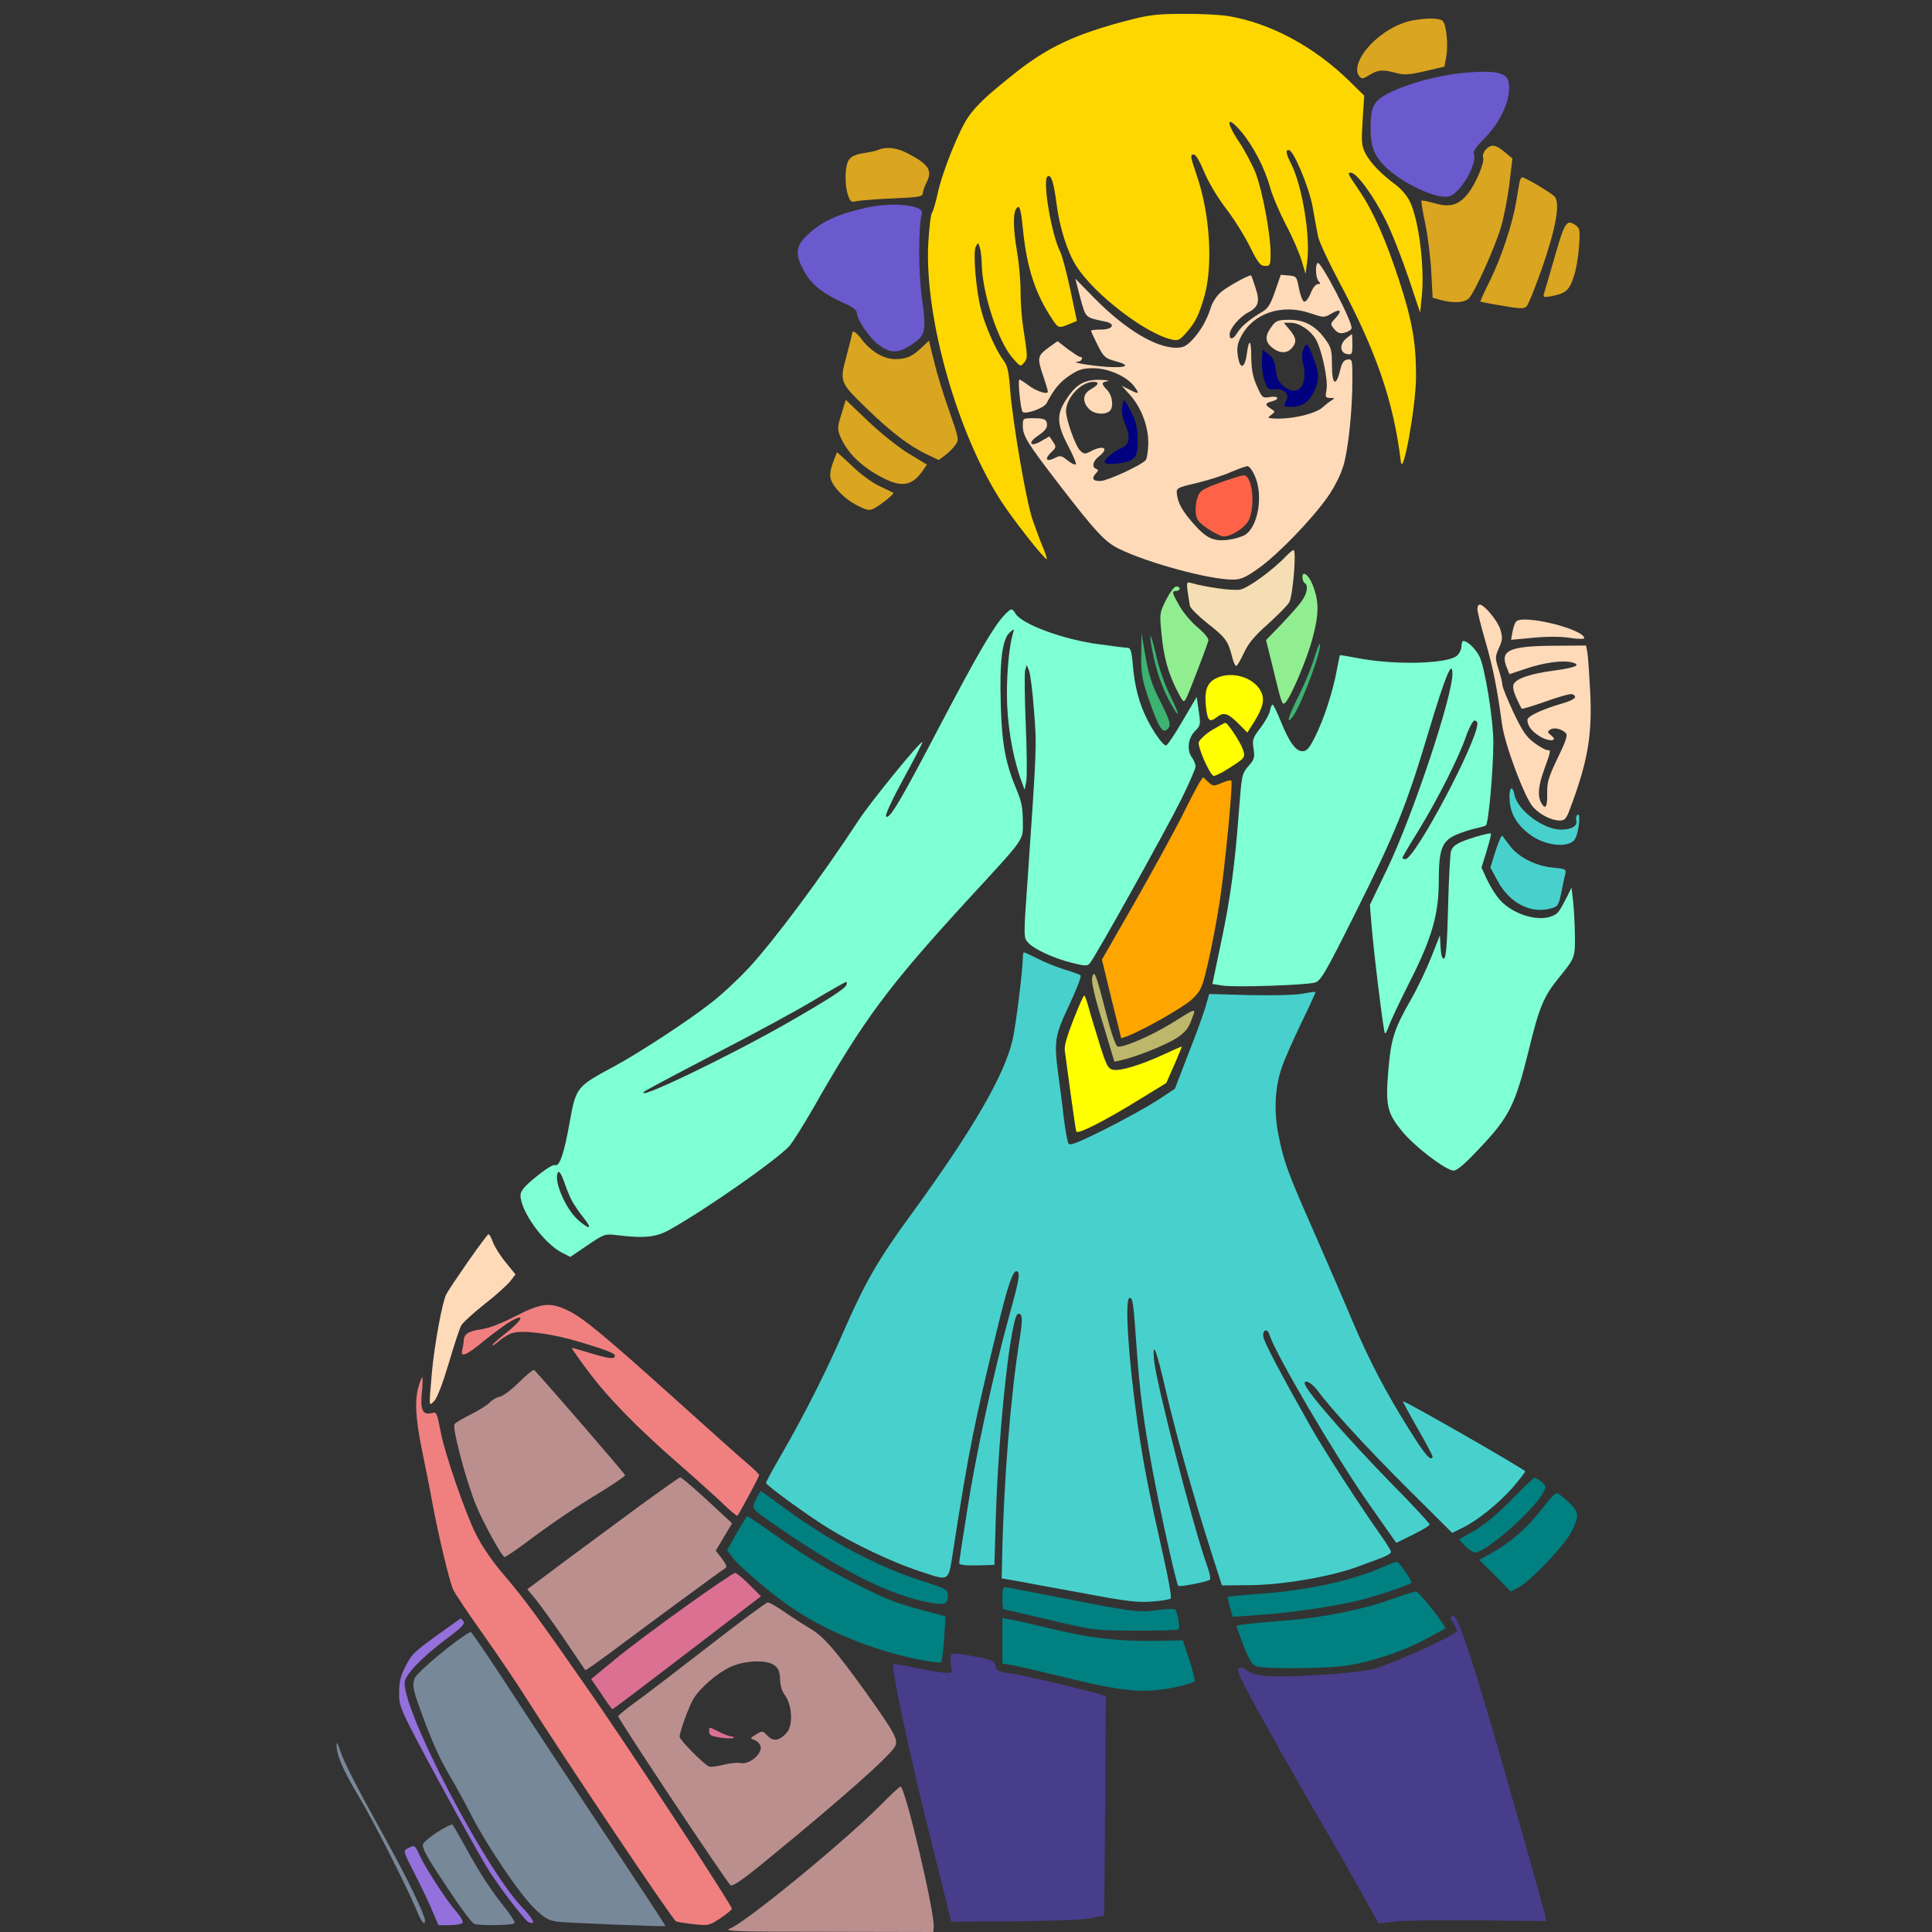 <?xml version="1.0" encoding="utf-8"?>
<!-- Generator: Adobe Illustrator 21.0.0, SVG Export Plug-In . SVG Version: 6.00 Build 0)  -->
<svg version="1.1" baseProfile="tiny"
	 id="svg134" inkscape:version="0.92.2 5c3e80d, 2017-08-06" sodipodi:docname="13.svg" xmlns:cc="http://creativecommons.org/ns#" xmlns:dc="http://purl.org/dc/elements/1.1/" xmlns:inkscape="http://www.inkscape.org/namespaces/inkscape" xmlns:rdf="http://www.w3.org/1999/02/22-rdf-syntax-ns#" xmlns:sodipodi="http://sodipodi.sourceforge.net/DTD/sodipodi-0.dtd" xmlns:svg="http://www.w3.org/2000/svg"
	 xmlns="http://www.w3.org/2000/svg" xmlns:xlink="http://www.w3.org/1999/xlink" x="0px" y="0px" viewBox="0 0 850 850"
	 xml:space="preserve">
<rect x="0" y="0" width="850" height="850" fill="#333333" stroke="none"/>
<sodipodi:namedview  bordercolor="#666666" borderopacity="1" gridtolerance="10" guidetolerance="10" id="namedview136" inkscape:current-layer="svg134" inkscape:cx="633.65551" inkscape:cy="435.68901" inkscape:pageopacity="0" inkscape:pageshadow="2" inkscape:window-height="978" inkscape:window-maximized="1" inkscape:window-width="1920" inkscape:window-x="0" inkscape:window-y="1" inkscape:zoom="0.29448918" objecttolerance="10" pagecolor="#ffffff" showgrid="false">
	</sodipodi:namedview>
<g id="g132" transform="translate(0,0) scale(1,1)">
	<path id="path4" fill="none" d="M0,0l252.3,0.1c209.7,0.1,251,0.3,245.2,1.4c-10.1,1.8-23.4,6.7-34.4,12.6
		c-11.6,6.1-17,9.9-25.2,17.6c-15.3,14.3-16.4,15.7-21.4,26l-4.9,10.2l-2.5-1.9c-1.5-1-5.6-3.2-9.2-4.9c-5.9-2.8-7.3-3.1-12.5-2.5
		c-7.1,0.7-15.3,3.1-17.6,5.1c-2.4,2.1-4.1,11.7-3.5,19l0.6,6.1l-5.6,2.7c-10,5-16.3,13.1-16.3,21.2c0,8.6,9.9,21,20.3,25.3
		c3.1,1.3,5.7,2.9,5.7,3.5s-1.1,4.9-2.5,9.6c-4.4,15.1-4.9,18.8-3.1,20.7c1.4,1.6,1.3,2.5-0.9,9.7c-1.9,6-2.3,8.7-1.6,10.7
		c0.7,2,0.4,4-1.5,8.5c-4,9.8-3.1,12.6,6.7,21.8c12.1,11.1,17.6,10.9,31-1c3.4-3,6.5-5.5,7-5.5s2-1.7,3.4-3.9c1.8-2.6,4-4.4,7-5.5
		c2.4-1,4.9-2.4,5.6-3.2c1-1.2,2,0.1,6.2,7.8c8.7,16.4,15.6,25.8,28.3,38.6c10.6,10.8,12.5,12.3,15,12c4-0.4,3.5-2.5-3.8-16.4
		c-3.3-6.2-5.7-11.4-5.4-11.4c3.6,0,14.6,3.6,16.6,5.5c4.1,3.8,11.4,8,21,12c8.7,3.6,9.1,4,8.5,6.4c-1.1,4.3-3.5,8.7-6,11.1
		l-2.3,2.2l-2.1-2.1c-2.5-2.5-7.7-2.8-10.7-0.7c-1.8,1.3-3.1,1.2-10.7-0.4c-4.8-1.1-10.7-2.8-13-3.8c-6.4-2.9-14.1-4.6-17-3.9
		c-1.4,0.4-6.1,4.2-10.6,8.6c-7.7,7.6-8.4,8.6-17.2,26.7l-9.2,18.7l-11.5,12.1c-15.2,16-20.7,23-28.8,36.1
		c-17.1,28.2-41.5,58.7-55.3,69.3c-7.8,6-27.8,19.6-49.9,33.7c-6.8,4.3-13.5,9.3-14.9,11.2c-3.1,4-6,13-6.9,21.4
		c-0.8,7.6-0.7,7.5-17.5,22c-10.6,9.1-12.8,11.5-13.6,14.7c-0.6,2.4-5.9,10.4-14.2,21.5c-16.6,22.2-17.6,24.2-17.7,37.2
		c-0.1,6-0.8,12.6-1.9,16.5c-1.3,5-1.6,8.3-1.1,14.8c0.5,5.3,0.1,15.4-1,27.4c-2,22.7-1.1,37.7,3.1,53.8c1.5,5.6,2.6,10.2,2.4,10.4
		c-0.2,0.2-5.8,4.2-12.4,9.1c-6.6,4.8-13.3,9.9-14.9,11.4c-9.3,8.5-13.9,25.2-10.2,37.3c0.7,2.5,4.8,11,9.1,18.9
		c14.3,26.3,15.5,28.6,21.5,42.5c3.3,7.6,6,13.9,6,14.1c0,0.2-40.5,0.3-90,0.3H0V425V0z"/>
	<path id="path6" fill="none" d="M690.8,0.1L850,0v425v425h-81.1c-52.1,0-80.8-0.3-80.4-1c0.3-0.5-0.1-2.2-0.8-3.7
		c-1.4-2.7-10.1-32.7-18.6-63.8c-2.2-8.3-7.9-27.1-12.6-42c-4.7-14.8-8.5-27.6-8.5-28.5c0-0.8,2.2-2.9,4.8-4.6
		c4.8-3.2,4.9-3.2,7.3-1.3c3.5,2.7,4.9,2.4,12.5-3c10.9-7.6,18.9-16.3,23.4-25.4c4.9-9.8,5.2-14.4,1.3-18.6
		c-2.5-2.6-28.6-19.7-35.3-23.1c-10.3-5.2-39.7-23.1-42.6-25.9c-7.6-7.4-13.9-19.2-27.4-51.1c-4.5-10.7-11.1-26.3-14.6-34.5
		c-7.5-17.8-8.5-21.9-8.7-34.5c-0.1-8.8,0.2-10.4,4.2-22c2.3-6.9,8.8-21.9,14.4-33.4l10.2-20.9l0.7,5.9c0.3,3.2,1.5,14.2,2.7,24.4
		c1.1,10.2,2.5,24.7,3,32.2c1.2,17.9,3.1,22.2,14,32.9c13.3,12.8,24.1,16.3,31.4,10c3.9-3.5,19-24.2,21.8-30c1-2.2,3.9-12,6.3-21.8
		c5.1-20.8,6-23.3,11.1-29.3c11.7-14,12.5-17.1,9.2-37.5l-2.4-15l2.4-10c1.4-5.5,2.6-13.8,2.8-18.5s1.3-12.8,2.5-18
		c4.3-19,4.4-42,0.2-55.8c-1.5-4.7-2.5-6.2-6-8.5c-7.5-5-14.6-7-25.2-6.9c-8,0.1-9.8-0.2-11.5-1.8c-2.4-2.3-8.7-5-11.5-5
		c-1.1,0-2.9,0.9-4.1,2.1c-1.7,1.7-2,2.8-1.4,6.8l0.6,4.8l-10.3,1.4c-5.7,0.7-14.9,1.4-20.5,1.4c-8.9,0-10.5-0.3-13.2-2.3
		c-1.8-1.3-4.5-2.2-6.6-2.2c-2.9,0-3.9-0.6-5.5-3.2c-1-1.7-2.4-5.4-3.1-8.2c-1.6-6.7-3.3-10-6.3-12c-3-1.9-4.2-5.6-2.8-8.3
		c0.6-1,4.7-6.3,9.1-11.8c8.7-10.7,13.1-18.3,13.1-22.6c0-2,1.4-3.8,5.5-7.3c5.2-4.5,5.5-4.6,6-2.4c1.1,4.2,2.2,17.2,2.1,23.1
		c0,3.1,0.3,5.7,0.7,5.7c4.4,0,9-11.2,13.3-32.1c2.3-11.6,2.7-15.6,2.6-29.4c-0.1-11.7,0.2-17.2,1.3-20.5l1.5-4.5l11.7,0.1
		c7,0.1,14.8,0.8,19.1,1.7c9.7,2.2,10.3,2.2,14.6-1.2c2.3-1.8,6-3.5,9.4-4.2c10.5-2.1,15.2-10.3,15.2-26.5c0-9.7-1.1-12.7-5.7-15.5
		c-1.8-1.2-3.3-2.9-3.3-3.9c0-4.4-2.4-6.9-10.8-11.3c-6.8-3.6-8.8-5.1-9.4-7.3c-0.4-1.5-2.6-4.6-4.8-7l-4.2-4.2l3.6-5.4
		c2.1-3,4.1-7.8,4.8-10.9c1-4.9,0.9-6-0.8-9.4c-3.2-6.6-6.1-8-17.3-8.3l-9.8-0.4l0.5-4.6c0.5-6.1-1.3-12.8-4.5-15.9
		c-2.4-2.4-2.9-2.5-11.1-2c-10,0.6-17.5,3.1-24.2,8.3c-4.3,3.3-10.5,10.3-11.2,12.6c-0.2,0.6-3.3-1-6.8-3.7
		c-12.6-9.2-25.1-14.2-44.4-17.6C531.7,0.2,534.7,0.2,690.8,0.1z"/>
	<path id="path8" fill="#FFD700" d="M520.5,6.1C527.7,6,536.4,6.5,540,7c18.6,3,38.1,13.4,53.7,28.7l6.5,6.4l-0.7,10.8
		c-0.6,9.7-0.5,11.2,1.3,14.7c2.1,4.1,7,9.1,13.5,13.9c2.1,1.6,4.7,4.6,5.8,6.8c4.1,7.9,6.8,29.5,5.4,42.4l-0.7,6.8l-5.2-15.5
		c-2.9-8.6-7.3-19.8-9.9-25c-5.1-10.4-12.8-21-15.3-21c-1.7,0-1.7,0,3.7,8c6.1,9,11.6,21.5,17.4,39.2c5.8,17.8,7.5,27.4,7.5,42.4
		c0,12.9-5.8,45-6.7,37.4c-3.2-26.5-10.8-48.5-27.4-79.5c-4.4-8.3-8.5-17-9-19.5s-1.6-8.3-2.4-13c-1.6-8.7-8.4-25-10.5-25
		c-1.5,0-1.2,1.6,1,6c4.9,9.5,8.6,32.1,7.1,43l-0.7,5.5l-1.8-6c-1-3.3-4-10.3-6.8-15.5c-2.7-5.2-5.9-12.6-7-16.5
		c-2.4-8.7-7.6-18.6-12.9-24.8c-6.2-7.2-6.8-4.3-0.9,4.5c2.7,4.1,6.1,10.5,7.5,14.1c3,8,6.5,26.8,6.5,34.9c0,5.5-0.1,5.8-2.5,5.8
		c-2,0-3-1.3-6.5-8.3c-2.2-4.5-7-12.3-10.8-17.2c-4-5.3-7.9-12-9.6-16.3c-1.6-3.9-3.5-7.2-4.3-7.2c-1.8,0-1.7,0.5,1.2,9.1
		c5.8,16.8,7.2,39.2,3.5,52.8c-2.5,8.7-4,11.9-8.2,16.6c-2.7,3.1-3.5,3.5-6.2,2.9c-11.5-2.5-34.3-20-42.1-32.4
		c-3.9-6.1-7.3-16.9-8.6-26.9c-1.3-10-2.4-13.5-4-12.5c-2.4,1.5,1.7,25.9,5.7,33.5c0.7,1.5,2.7,8.9,4.3,16.4l2.9,13.7l-3.4,1.4
		c-4.6,1.9-4.8,1.9-7.6-2.4c-7.3-11-11-22.3-12.7-38.8c-1-10.1-1.6-11.8-3.1-9.4c-1.4,2.2-1.2,9.3,0.5,19c0.8,4.7,1.5,12.3,1.5,17
		c0,4.7,0.5,11.4,1,15c2.2,14.4,2.2,14.4,0.6,16.5c-1.6,2-1.7,1.9-5.1-2c-6.4-7.3-13.3-28.3-13.6-41.5c0-2.5-0.4-5.6-0.8-7
		c-0.7-2.4-0.8-2.4-1.8-0.5c-1.3,2.5,0.1,19.2,2.3,27.7c1.9,7.4,6.6,18,9.8,22.2c1.9,2.6,2.4,4.9,3,13c1.1,14.2,7.1,49.3,9.9,57.3
		c1.3,3.7,3.3,9.2,4.5,12c1.2,2.9,2,5.3,1.7,5.3c-1.1,0-14.8-17.4-19.9-25.3c-19.4-29.8-33.9-81-32.2-113.6c0.4-6.9,1.1-13,1.7-13.7
		c0.5-0.6,1.6-4.5,2.5-8.5c1.8-8.8,9.3-27.5,13.3-33.3c3.7-5.3,8.3-9.6,20.1-19c14.7-11.8,27.3-17.7,50.5-23.7
		C505.8,6.5,509.5,6.1,520.5,6.1z"/>
	<path id="path10" fill="#DAA520" d="M634.8,9.3c1.6,1.9,2.4,10.6,1.5,15.6l-0.8,4.4l-8.5,2c-7.1,1.6-9.2,1.8-12.8,0.8
		c-5.9-1.6-8-1.4-11.7,0.9c-2.9,1.8-3.4,1.8-4.5,0.5c-2.2-2.7-0.3-8.3,4.8-13.7s12-9.5,18.6-10.8C627.8,7.8,633.6,7.9,634.8,9.3z"/>
	<path id="path12" fill="#6A5ACD" d="M663.6,35.6c1.7,6.8-2.8,17.5-10.6,25.4c-3.6,3.6-5,5.6-4.5,6.8c1.4,4.6-6.1,17.4-11,18.6
		c-5.5,1.4-20.9-5.9-28.3-13.3c-4.7-4.8-6.2-8.8-6.2-16.4c0-9.9,1.2-12.3,8.1-15.8c8.1-4.1,21.7-7.8,32.4-8.8
		C657,30.8,662.6,31.8,663.6,35.6z"/>
	<path id="path14" fill="#DAA520" d="M662,66.9l3.4,2.8l-1.3,10.9c-0.7,6-2.4,14.7-3.7,19.2c-2.6,8.8-11.3,28.3-14.1,31.4
		c-1.8,2-6.8,2.3-12.4,0.8l-3.6-1l-0.6-11.3c-0.3-6.1-1.5-15.7-2.6-21.1c-1.2-5.5-1.9-10.1-1.7-10.3c0.2-0.3,2.8,0.3,5.7,1.1
		c6.8,2,10.7,0.9,14.8-4.3c3.5-4.5,7.4-13.8,6.6-15.9c-0.3-0.8,0.2-2.3,1.1-3.3C656,63.3,658,63.5,662,66.9z"/>
	<path id="path16" fill="#DAA520" d="M399.6,67.6c9.2,4.8,10.8,7.5,7.9,13c-0.8,1.6-1.5,3.6-1.5,4.5c0,1.4-1.9,1.7-13.2,2.2
		c-7.3,0.3-14.5,0.9-15.9,1.2c-2.3,0.6-2.8,0.3-3.8-2.6c-1.6-4.6-1.4-13.1,0.4-15.6c1-1.5,3.1-2.4,6.3-2.9c2.6-0.4,5.6-1,6.7-1.5
		C390.2,64.4,394.7,65,399.6,67.6z"/>
	<path id="path18" fill="#DAA520" d="M669.7,78c1.3,0,13,7,14.3,8.5c2.5,3,0.5,13.9-5.4,31c-3.1,8.8-6.2,16.6-7,17.3
		c-1.1,1.1-2.8,1.1-10.7-0.3c-5.1-0.8-9.4-1.7-9.6-1.8c-0.1-0.2,1.7-4.2,4.1-9c4.9-9.8,10-25,11.6-34.7c0.6-3.6,1.3-7.5,1.5-8.8
		C668.8,79,669.3,78,669.7,78z"/>
	<path id="path20" fill="#6A5ACD" d="M405.6,93.9c-1.6,5.9-1.6,25.2,0,37.2c2.1,15.1,1.7,16.5-5.3,21c-5.6,3.5-8.7,3.4-14.1-0.7
		c-3.9-3-9.2-10.9-9.2-13.7c0-1.2-1.7-2.6-5.6-4.3c-9-4-14.2-8-17.4-13.7c-4.4-7.7-4.1-11.4,1.4-16.5c6.4-5.9,13.1-9,25.6-11.8
		C392.7,88.8,406.6,90.2,405.6,93.9z"/>
	<path id="path22" fill="#DAA520" d="M693.5,99.3c1.6,1.2,1.7,2.4,1.2,9.3c-0.3,4.3-1.3,10.4-2.4,13.4c-1.9,5.8-3.6,7.2-10.2,8.4
		c-2.9,0.5-3.3,0.3-2.8-1.2c0.3-0.9,2.4-8.3,4.8-16.5C688.5,97.3,689.3,96.3,693.5,99.3z"/>
	<path id="path24" fill="#FFDAB9" d="M594.6,144.5c-0.2,0.7-1.6,1.5-3.1,1.9c-2,0.5-3,0.1-4.5-1.6c-1.8-2.3-1.8-2.3,0.6-4.9
		c3.1-3.3,2.1-4.3-1.9-1.9c-3.1,1.8-3.3,1.8-9.2-0.2c-12.7-4.3-25.3,0-30.6,10.5c-1.5,2.9-1.8,4.9-1.3,8.3c0.9,6.1,3,5.7,3.9-0.6
		c1-7.4,2-6.8,2,1.3c0.1,5.4,0.7,8.6,2.5,12.6c2.3,5.1,2.4,5.3,5.7,4.8c3.8-0.7,4.5,1,0.8,1.9c-3,0.8-3.1,1.5-0.4,3.2
		c2,1.3,2,1.4,0.2,2.7c-1.7,1.4-1.7,1.4,0.7,1.6c7.6,0.6,18.8-2,21.9-4.9c1-0.9,2.6-2.2,3.7-2.9c1.8-1.1,1.8-1.2-0.4-1.2
		c-2.1-0.1-2.2-0.4-1.6-3.6c0.8-4.4-2.1-17.9-4.8-22.4c-2.5-4-7.3-7.1-11.1-7.1h-2.9l2.6,3.1c3,3.6,3.2,5.5,0.9,8.1
		c-2.2,2.5-5.6,2.3-8.9-0.5c-3-2.6-2.9-5.3,0.5-9.6c1.5-2,2.7-2.4,7.4-2.4c6.6,0,11.5,2.6,15.8,8.6c2.6,3.6,2.9,4.8,2.9,11.4
		c0,8.6,1.8,9.7,3.6,2.2c0.8-3.3,1.6-4.5,3.2-4.7c2.1-0.3,2.2,0,2.2,8.5c0,13.8-1.8,31.2-4,38.3c-1.2,4-3.9,9.4-7,13.8
		c-6.9,9.8-22.1,25.5-30.4,31.3c-5.8,4.1-7.7,4.9-11.3,4.9c-10.3,0-37.2-7.3-49.9-13.5c-6.2-3-10.2-7.3-26.4-28.3
		c-14.2-18.5-16-21.4-16-25.9c0-3.3,0-3.3,4.9-3.3c3.4,0,5.1,0.4,5.5,1.5c0.8,2.3-0.1,3.8-4,6.4c-4.5,3.1-3,5,1.8,2.1l3.5-2l1.6,2.4
		c1.5,2.2,1.4,2.5-0.8,4.6c-3.1,2.9-2.2,4.4,1.4,2.6c2.5-1.3,3-1.3,5.7,0.9c1.6,1.3,3.2,2.1,3.7,1.8c0.4-0.2-1.1-3.8-3.3-8
		c-5.1-9.7-5.3-14-0.8-20.7c4.3-6.6,7.9-8.6,14.8-8.5c3,0.1,4.5,0.4,3.3,0.6c-2.8,0.5-2.9,1.1-0.1,4c2.4,2.6,2.9,8,0.7,9.4
		c-2.5,1.6-6.8,1-8.9-1.3c-3-3.2-2.6-6.6,1-8.6c3.5-2,3.8-3.2,1-3.2c-5.4,0-12,7.1-12,12.9c0,3.6,4.1,15.2,6.1,17.2
		c1.8,1.8,2.2,1.8,4.9,0.4c5.6-2.9,8.1-1.3,3.5,2.3c-2.7,2.1-3.3,4.7-1.2,5.5c1,0.4,1,0.7,0,1.8c-2.3,2.4-1.5,3.7,2.1,3.5
		c3.4-0.3,17.9-7,19.7-9.2c0.5-0.6,1-3.8,1.1-7c0.2-7.4-3-16.1-8.1-21.7l-3.6-4l3.2,1.6c4.4,2.3,4.8,2.1,2.4-1.2
		c-3.2-4.4-11.4-8.1-18.1-8.1c-4.7,0-6.5,0.6-10.4,3.2c-4.2,2.8-6.7,5.7-10.2,12.3c-1.2,2.1-9.3,5-10.5,3.7
		c-0.9-1-2.2-14.2-1.4-14.2c0.3,0,2.1,1.1,3.8,2.4c3.5,2.7,8.7,4.4,8.7,2.9c0-0.6-0.9-3.6-2-6.8c-2.7-8-2.6-8.9,2.1-12.4l4.2-3
		l4.5,3.5c2.5,1.8,4.9,3.4,5.3,3.4c1.7,0,0.9,2-0.8,2.1c-3.8,0.2,4.6,1.7,12.5,2.3c9.2,0.6,11-0.7,3.6-2.6c-4.2-1.2-4.9-1.8-7.5-7
		c-1.6-3.2-2.9-6-2.9-6.3s2-0.5,4.5-0.5c5.2,0,6.4-2.6,1.8-3.5c-9-1.9-8.5-1.4-11-10.4l-2.2-8.5l8.6,8.8
		c13.4,13.5,26.6,21.5,35.7,21.6c3.2,0,4.5-0.7,7.3-3.6c3.6-3.9,6.3-8.6,8.2-14.6c0.7-2.1,2.6-4.9,4.3-6.3
		c3.1-2.6,12.8-7.9,13.3-7.3c0.1,0.2,1,2.6,1.9,5.5c2,6,1.3,8.4-3.3,10.8c-3.7,1.9-8.1,7.1-8.1,9.6c0,2.7,1.6,2.3,3.5-0.9
		c1.7-2.7,5.4-5.8,11-9.1c2.4-1.4,3.6-3.4,5.5-9l2.5-7.2l3.5,0.3c3.4,0.3,3.5,0.5,4.5,5.7c0.6,3,1.6,5.6,2.2,5.8
		c0.7,0.3,2-1.3,2.9-3.6c0.9-2.4,2.3-4.1,3.2-4.1c1.2,0,1.3-0.3,0.4-1.2c-1.3-1.3-1.7-7-0.5-8.1
		C580.9,114.4,595.5,142.4,594.6,144.5z M548.8,205.1c-0.7,0-4,1.2-7.3,2.6c-3.3,1.5-10,3.6-15,4.8c-8.9,2.1-9,2.2-8.7,5
		c0.5,3.9,2.3,7.2,7.2,12.8c5.8,6.6,8.9,8,15.4,7.2c2.8-0.4,6.2-1.4,7.4-2.2c5.8-3.7,8.1-17.6,4.2-26.1
		C551,206.9,549.5,205,548.8,205.1z"/>
	<path id="path26" fill="#FF6347" d="M547.1,209.1c3.7-0.2,5.3,12.5,2.5,19.4c-1.5,3.4-7.6,7.5-11.3,7.5c-2,0-9.1-4.4-11-6.8
		c-1.6-1.9-1.7-6.8-0.3-10.8c0.9-2.5,2.3-3.3,9.8-6.1C541.6,210.6,546.2,209.2,547.1,209.1z"/>
	<path id="path28" fill="#DAA520" d="M378.9,149c3.9,5.4,9.9,9,14.8,9c5.1,0,7.6-1.1,11.9-5.2l3.1-2.9l2.3,9.3
		c1.2,5.1,4.2,14.9,6.7,21.8c4.3,12.3,4.3,12.5,2.5,14.9c-1,1.4-3,3.4-4.5,4.5l-2.7,2l-5.2-2.5c-7.4-3.4-15.9-9.9-26.1-19.8
		c-12.4-12-12.4-12-9.2-23.7c1.4-5.3,2.5-9.8,2.5-10C375,145.1,376.9,146.4,378.9,149z"/>
	<path id="path30" fill="#FFDAB9" d="M594.8,147c0.1,0,0.2,2.1,0.2,4.6c0,4.1-0.2,4.5-2.2,4.2c-3.3-0.4-3.6-4.3-0.6-6.8
		C593.5,147.9,594.6,147.1,594.8,147z"/>
	<path id="path32" fill="#000080" d="M577.9,157.6c2.6,6.9,2.6,9.7,0.1,14.9c-2.2,4.5-5.3,6.5-10,6.5c-3.3,0-3.5-0.3-2-3
		c1.4-2.7-1.4-5.2-5.3-4.8c-2.7,0.3-3.1-0.1-4.4-3.7c-0.8-2.2-1.2-6.2-1.1-8.8l0.3-4.9l2.6,2.1c2,1.5,2.8,3.2,3.2,6.8
		c0.4,3.5,1.2,5.3,3.2,7c6.6,5.7,11.5-0.4,8.6-10.7c-0.4-1.4-0.3-3.7,0.3-5.2C574.7,150.3,575.4,150.9,577.9,157.6z"/>
	<path id="path34" fill="#DAA520" d="M372.1,175.9l9.7,9.3c5.5,5.2,13.3,11.5,17.9,14.3l8.1,4.9l-1.9,2.8c-4.6,6.5-9,7.3-17.2,3.2
		c-9.5-4.8-16.1-11.2-19.1-18.6c-1.2-2.9-1.2-4,0.6-9.6L372.1,175.9z"/>
	<path id="path36" fill="#000080" d="M494.6,176c0.2,0,1.6,2.4,3.1,5.2c2.1,4.2,2.7,6.7,2.8,12.1c0,6-0.3,7.1-2.4,8.8
		c-2.4,1.9-12.1,2.8-12.1,1.1c0-1.3,4.1-4.7,7.2-6c3.7-1.5,4.3-4.8,2-10.2c-1.3-2.8-1.8-5.7-1.5-7.8C494,177.5,494.4,176,494.6,176z
		"/>
	<path id="path38" fill="#DAA520" d="M368.3,199c0.1,0,3.2,2.8,6.9,6.3c3.6,3.5,9,7.4,12,8.7c2.9,1.3,5.5,2.6,5.8,2.8
		c0.6,0.4-4.8,4.8-8.1,6.7c-2.4,1.3-3.1,1.2-7.7-1.1c-5.6-2.8-10.8-8.1-11.8-12c-0.4-1.4,0.1-4.4,1.1-6.9
		C367.4,201,368.2,199,368.3,199z"/>
	<path id="path40" fill="#F5DEB3" d="M569.1,242c1.4,0-0.3,20.3-1.9,23c-0.8,1.4-5,5.6-9.3,9.5c-5.9,5.2-8.6,8.4-10.6,12.7
		c-1.5,3.2-3,5.8-3.4,5.8c-0.5,0-1.3-1.9-1.9-4.3c-1.7-6.7-2.8-8.2-10.7-14.4c-4-3.2-7.6-6.7-7.8-7.8c-0.2-1.1-0.6-3.9-1-6.3
		c-0.5-3.8-0.3-4.3,1.2-3.8c7,2,18.7,3.6,21.9,3c3.5-0.6,14.8-8.9,20.3-14.8C567.3,243.2,568.7,242,569.1,242z"/>
	<path id="path42" fill="#90EE90" d="M577.5,257.3c2.8,7.1,2.9,12.4,0.1,23c-2.4,9.5-10.2,27.7-12.4,29.1c-1.2,0.7-1.4,0-5.6-17.3
		l-2.6-10.5l6.8-7c3.7-3.9,7.8-8.5,9-10.3c2.3-3.3,2.9-6.8,1.2-7.8c-0.5-0.3-1-1.5-1-2.5C573,250.8,575.7,252.8,577.5,257.3z"/>
	<path id="path44" fill="#90EE90" d="M517.5,258c0.8,0,1.5,0.4,1.5,1c0,0.5-0.7,1-1.5,1c-2.1,0-1.9,0.8,1.5,6.7
		c1.6,2.8,5.2,7.1,8,9.4c3.3,2.8,4.9,4.9,4.6,5.9c-1.5,4.7-8.5,22.9-9.6,25c-1.3,2.3-1.3,2.3-4.1-3.1c-3.9-7.6-6-15-6.9-25.3
		c-0.9-8.7-0.8-9.1,2.1-14.8C514.7,260.6,516.7,258,517.5,258z"/>
	<path id="path46" fill="#FFDAB9" d="M651,266c2,0,8,7.2,9.1,11c1,3.4,1,4.6-0.6,8c-1.7,3.9-1.8,4.4-0.2,9.4c0.9,2.9,1.7,6,1.7,7
		c0,0.9,2.2,6.3,4.8,11.9c4,8.4,5.7,10.9,9.2,13.5c2.4,1.8,5,3.2,5.7,3.2c1.7,0,1.7,0.2-1.2,8.2c-2.7,7.4-3.1,11.8-1.5,14.9
		c1.9,3.4,2.8,2,2.7-3.9c-0.1-5,0.5-7.1,4.6-15.7c3.9-8,4.5-10.1,3.5-11.1c-2-1.8-5.1-2.5-6.8-1.4c-1.3,0.9-1.2,1.2,0.4,2.5
		c3.4,2.6-0.8,3-4.9,0.5c-3.6-2.2-5.5-4.7-5.5-7.3c0-1.6,6.4-4.6,15.3-7.2c5.5-1.6,7.1-3,4.4-4.1c-0.8-0.3-6,1.2-11.6,3.2
		s-10.4,3.4-10.6,3.2c-0.2-0.2-1.3-2.4-2.4-4.8c-1.3-3-1.7-4.9-1.1-6.1c1.4-2.5,7.4-4.5,17.8-5.9c9.7-1.3,12.1-2.5,7.7-3.6
		c-4-1-12.3,0.1-20.2,2.8l-7.2,2.4l-1.1-2.7c-3.3-7.8,0.9-9.7,21.1-9.8l13.7-0.1l0.6,3.2c0.3,1.8,0.8,9.4,1.2,16.8
		c1,19.2-1,30.9-8.8,51.7c-1.6,4.4-2.4,5.3-4.4,5.3c-3.8,0-8.6-2.4-11.8-5.8c-3.7-3.9-12.5-27.3-13.8-36.7c-2.1-15.7-4-25-7.3-36.4
		c-1.9-6.6-3.5-12.9-3.5-14.1C650,266.9,650.4,266,651,266z"/>
	<path id="path48" fill="#7FFFD4" d="M446.8,270c2.9,4.7,21.3,11.5,37.1,13.5c5.8,0.8,11.3,1.5,12.2,1.5c1.3,0,1.8,1.5,2.3,7.7
		c0.8,9.3,2.8,16.9,6.3,23.8c3,5.9,7,11.5,8.3,11.5c0.5,0,3.8-4.8,7.2-10.7l6.3-10.7l0.9,6.3c0.9,5.9,0.8,6.3-1.8,8.9
		c-3,3.2-3.5,8.5-1.1,11.6c0.8,1.1,1.5,2.8,1.5,3.8s-2.9,7.6-6.4,14.7c-6.9,13.8-38,69.7-40.2,72c-1.1,1.2-2.2,1.1-7.8-0.3
		c-8.1-2-16.7-6-19.3-8.9c-2-2.2-2-2.5-0.2-27.7c4-57.9,4.1-58.8,2.8-74.5c-0.6-8.3-1.6-16.1-2.2-17.5l-1-2.5L451,295
		c-0.3,1.4-0.2,12.1,0.3,23.9c0.5,11.7,0.6,23,0.2,25l-0.7,3.6l-2-5.5c-3.6-10.6-5.8-24.3-5.8-36.7c0-10.7,1.1-21.5,2.7-26.8
		c0.6-1.9,0.5-2-1.5-0.2c-3.3,3-4.5,13-3.9,31.8c0.5,17.5,2.1,25.8,7.1,37.7c2,4.7,2.6,7.8,2.6,13.6c0,8.7,1.7,6.3-24.9,35.2
		c-34.4,37.6-45,51.8-67,90.4c-4.6,8-9.5,15.8-10.9,17.3c-5.9,6.3-36.8,27.9-52.4,36.6c-6.1,3.5-11.4,4-23.5,2.5
		c-5.2-0.6-5.5-0.5-12.9,4.5l-7.5,5.1l-3.7-1.9c-7.9-4-18.2-18.2-18.2-25.2c0-1.9,1.6-3.9,6.9-8.2c4.2-3.4,7.5-5.5,8.4-5.1
		c1.9,0.7,3.9-5.4,6.2-18.1c2.9-16.3,2.9-16.3,20-25.5c10.9-5.9,32.3-19.9,42.1-27.6c4.5-3.4,11.8-10.2,16.4-15.1
		c11.2-12,32.4-40.4,48.8-65.5c5.4-8.2,27.3-35.1,28-34.3c0.2,0.2-3.5,7.4-8.3,16.1c-4.9,9-8.2,16.1-7.7,16.6
		c1.5,1.5,6.4-6.8,23.6-39.7c16.8-32,23.6-43.6,28.4-48.8C444.9,267.5,445.2,267.4,446.8,270z M372.2,432c-0.4,0.1-6.8,3.7-14.2,8.1
		c-7.4,4.5-27,15.1-43.5,23.6c-16.5,8.6-30.4,16-31,16.5c-5.2,4.9,36-14.8,62.5-29.9c18.3-10.5,25.8-15.3,26.4-17
		C372.7,432.6,372.6,432,372.2,432z M248.1,519.7c-0.9-2.6-2-4.5-2.4-4.1c-2.6,2.7,2.8,16,8.7,21.2c5.2,4.5,6.4,4,2.3-1.1
		c-1.9-2.3-4.2-5.8-5.2-7.6C250.5,526.2,249,522.4,248.1,519.7z"/>
	<path id="path50" fill="#FFDAB9" d="M697,280.8c0,0.4-2.9,0.4-6.5-0.2c-4.1-0.6-10-0.6-16.1,0l-9.6,0.9l0.6-3.3
		c0.3-1.9,1-4,1.6-4.7C669.8,270.1,697,276.8,697,280.8z"/>
	<path id="path52" fill="#3CB371" d="M502.2,278.5L504,289c1.5,8.3,2.8,12.4,6.6,19.8c3.6,7.1,4.5,9.8,3.8,11
		c-2.6,4-4.4,1.3-9.5-13.7c-2.4-7.1-2.9-10-2.8-18L502.2,278.5z"/>
	<path id="path54" fill="#3CB371" d="M508.9,289.4c1.2,5.2,3.9,12.6,6.1,17c2.1,4.2,3.5,7.6,3.1,7.6c-0.5,0-2.5-3.3-4.5-7.3
		c-3.3-6.7-5.5-13.8-7.1-23C505.4,276.7,506.8,280,508.9,289.4z"/>
	<path id="path56" fill="#7FFFD4" d="M643.8,282c1.8,0,5.4,3.4,7.1,6.8c2.4,4.8,6.1,27.7,6.1,37.8c0,12.2-2.1,35.8-3.3,36.6
		c-0.6,0.3-2.7,0.9-4.6,1.3c-2,0.4-5.7,1.6-8.3,2.7c-6.4,2.7-7.8,6.4-7.8,20.5c0,14.7-3.1,25.3-13.1,44.9
		c-4.2,8.4-8.2,16.8-8.9,18.9c-0.7,2-1.4,3.4-1.7,3.1c-0.6-0.5-4.9-35.4-5.9-47.8l-0.7-8.7l7.6-15.8c11.2-23.3,28.7-75.7,28.7-85.8
		c0-6.7-3.1,0.8-10.5,25.5c-9.8,32.7-14.4,44.1-32.3,79.9c-13.3,26.6-15.1,29.6-17.7,30.4c-3.9,1.1-35,2.2-40.7,1.3l-4.4-0.7
		l3.7-17.7c4.2-19.5,6.2-34.6,8-58.7c1.2-15.5,1.3-16.1,4.1-19.4c2.7-3,2.9-3.9,2.3-7.7c-0.6-4-0.3-4.8,3-9.1c2-2.6,3.9-6,4.2-7.5
		c0.3-1.6,0.8-2.8,1.2-2.8c0.3,0,1.9,3.1,3.4,6.9c3.9,9.6,6.7,13.6,9.7,13.6c1.9,0,3-1.2,5.6-6.4c3.7-7.3,7.8-19.7,9.5-29.1
		c0.7-3.6,1.3-6.6,1.4-6.7c0.1-0.2,3.3,0.4,7.1,1.1c16.3,3.3,40.3,2.8,44.5-1c1-0.9,1.9-2.8,1.9-4.1C643,283.1,643.3,282,643.8,282z
		 M648.7,317c-0.6,0-2.3,3-3.6,6.7c-3.2,9.4-12.4,27.6-20.9,41.5c-4,6.4-7.2,11.9-7.2,12.2s0.6,0.6,1.3,0.6
		c4.2,0,31.7-51.8,31.7-59.7C650,317.6,649.4,317,648.7,317z"/>
	<path id="path58" fill="#3CB371" d="M580.6,283.3c1.5,1.4-8.2,27.5-12,32.2c-3,3.9-1.7-0.7,2.8-9.4c2.4-4.8,5.4-11.9,6.6-15.9
		C579.2,286.2,580.4,283.1,580.6,283.3z"/>
	<path id="path60" fill="none" d="M531.4,294c0.3,0,0.8,0.4,1.1,1c0.3,0.5,0.1,1-0.4,1c-0.6,0-1.1-0.5-1.1-1
		C531,294.4,531.2,294,531.4,294z"/>
	<path id="path62" fill="#FFFF00" d="M554.8,304.3c1.7,3.5,0.9,6.9-2.9,13.1l-3.1,4.9l-4.2-4.2c-4.5-4.4-6.2-4.9-9.2-2.6
		c-3.3,2.5-4.1,1.7-4.8-4.3c-0.8-7.1,0.3-10.6,4.1-12.6C541.5,294.9,551.7,297.9,554.8,304.3z"/>
	<path id="path64" fill="#FFFF00" d="M539.1,318c1,0,6.6,8.4,7.7,11.7c1.2,3.6,1.2,3.7-7.1,8.9c-2.8,1.8-5.5,3-5.9,2.7
		c-1.9-1.1-6.9-12.7-6.4-14.7c0.3-1.1,2.9-3.6,5.8-5.4C536.1,319.5,538.8,318,539.1,318z"/>
	<path id="path66" fill="#FFA500" d="M529.3,341.9l2.2,2.1c2.1,1.9,2.4,2,5.9,0.5c2.1-0.9,4-1.4,4.3-1.1c0.9,0.8-2.8,38.5-5.2,54
		c-1.3,8.3-3.6,20.3-5.1,26.6c-2.5,10.7-3,11.8-6.8,15.5c-3.6,3.5-21.2,13.5-28.7,16.4l-2.6,0.9l-4.3-17.3l-4.2-17.3l14.1-24.6
		c7.7-13.5,17-30.5,20.7-37.7c3.6-7.3,7.3-14.3,8.1-15.6L529.3,341.9z"/>
	<path id="path68" fill="#48D1CC" d="M666.3,349.7c1.4,6.9,12.8,15.3,20.5,15.3c4.6,0,7.4-1.7,6.7-4c-0.3-1,0-2.2,0.6-2.6
		c1.4-0.9,0.6,7.5-1.1,10.6c-2.2,4.1-12.2,3.4-19-1.2c-6.1-4.2-9.3-9.2-9.8-15.3C663.7,346.8,665.3,344.7,666.3,349.7z"/>
	<path id="path70" fill="#7FFFD4" d="M655.9,366.7c0.3,0.2-0.6,3.6-1.8,7.6l-2.3,7.4l2,4.4c1.1,2.4,3.3,6.3,5,8.5
		c5.3,7.2,17.6,11.4,24.4,8.3c2.3-1,2.8-1.7,6.5-8.9l1.7-3.5l0.7,6c0.4,3.3,0.7,10,0.8,15c0.1,9.7,0,10-7,18.6
		c-6.7,8.2-8.7,12.9-13.3,31.9c-5.9,23.8-8.5,29.3-21.2,42.7c-6.8,7.3-10.3,10.3-11.9,10.3c-3.3,0-17.4-10.7-22.8-17.5
		c-6.4-7.8-7.2-11.2-5.9-26.5c1.2-14.1,2.5-18.2,10.1-31.5c2.8-4.9,6.7-13.1,8.8-18.4l3.8-9.6l0.3,5.3c0.2,3.6,0.7,5.2,1.5,4.9
		c0.9-0.3,1.4-6.7,1.8-22.8c0.3-12.3,0.9-23.4,1.3-24.5c0.9-2.6,3.2-3.9,11.1-6.3C652.8,367.1,655.7,366.5,655.9,366.7z"/>
	<path id="path72" fill="#48D1CC" d="M661,367.7c0.3,0.5,1.8,2.4,3.2,4.3c3.6,5,11.6,9.1,19,9.7c5.8,0.6,6,0.7,5.4,3.2
		c-0.4,1.4-1.2,5.2-1.8,8.3c-1.2,5.4-1.4,5.7-5,6.6c-8.6,2.2-17.8-2.7-22.9-12.2l-3.2-5.9l2.3-7.4
		C659.3,370.3,660.6,367.3,661,367.7z"/>
	<path id="path74" fill="none" d="M446.5,382.2c0.3,0.3-0.7,12.5-4,50.3c-2.3,26.6-2.9,28.3-15,48.9c-10.5,17.8-17.7,28.7-34,51.6
		c-20.9,29.4-21.1,29.7-34.7,60c-6.1,13.7-8.2,17.4-9.6,17.2c-6.5-1-9.6-0.1-20.7,5.7c-6.2,3.4-11.8,6.1-12.3,6.1
		c-1.8,0-24.3-18.7-37.2-30.9c-15.4-14.5-21.6-19-29.9-21.7l-6.5-2.1l11.7-8.7l11.7-8.7l9.4,0.7c6.4,0.4,10.5,0.3,13.1-0.6
		c9.4-3.1,50.5-29.3,59.7-38.1c3.7-3.5,7.7-8.9,11.4-15.4c25.6-45,44.8-71.2,75.8-103.3C441.4,387,446.4,382.1,446.5,382.2z"/>
	<path id="path76" fill="#48D1CC" d="M450.5,419c0.3,0,3.1,1.3,6.3,2.9c3.1,1.6,8.4,3.7,11.7,4.7s6.4,2.1,6.9,2.5s-1.8,6.3-5,13.1
		c-6.4,13.6-6.8,15.9-4.7,31.3c0.6,4.4,1.7,12.6,2.3,18.2c0.7,5.5,1.6,10.7,2.1,11.4c0.6,1.1,4.3-0.4,16.1-6.3
		c8.4-4.2,18.8-10,23-12.7l7.7-5.1l5.9-15.3c3.3-8.3,6.7-17.7,7.6-20.8l1.6-5.6l17.7,0.5c10,0.2,20.2,0,23.3-0.6
		c3-0.6,5.6-0.9,5.8-0.8c0.1,0.2-2.7,6.3-6.3,13.7c-3.5,7.3-7.4,16-8.5,19.4c-3.1,8.7-3.6,19.2-1.6,29.5c2.5,12.4,3.8,16,15.9,43.5
		c6,13.7,13.6,31.2,16.8,38.9c7.4,17.3,14.2,30.4,24.8,47.4c7.2,11.5,9.7,14.4,10.4,12.1c0.1-0.3-2.8-5.9-6.6-12.4
		c-3.7-6.5-6.6-11.9-6.5-12c0.6-0.5,53.7,30,53.8,30.8c0,0.5-2.6,3.8-5.7,7.4c-6.4,7.1-15.4,14.4-22.1,17.6l-4.3,2.1l-19-18.9
		c-18-17.9-34-35.3-40.3-43.8c-2.4-3.2-5.6-5-5.6-3.1c0,2.6,17.8,23.2,38.2,44.1c9.3,9.4,16.8,17.5,16.8,18s-3.3,2.5-7.4,4.5
		l-7.3,3.6l-12-17.1c-14.5-20.6-41.3-66.3-43.8-74.5c-0.9-3-3.1-2.2-2.7,0.9c0.3,2.3,7.4,15.8,21,39.9c6.2,10.8,21.2,34,30.8,47.6
		c2.4,3.4,4.4,6.6,4.4,7.2s-1.9,1.7-4.2,2.6c-2.4,0.9-7.4,2.7-11.1,4.1c-11.6,4.2-32.5,7.8-46.7,7.9l-12.4,0.1l-4.8-15
		c-7.4-23-15.5-51.8-19.9-70.8c-4.1-17.8-5.9-22.6-5.2-13.5c0.9,10.1,17.7,75.2,23.4,90.7c1.1,3,1.6,5.7,1.2,6.1
		c-1,0.9-13.3,3.3-13.9,2.7c-0.9-0.8-8.4-34.9-11.4-51.3c-4.1-22.3-5.6-34.5-7-54.4c-1.3-18.6-1.6-21-3-21c-2.3,0-0.6,26.3,3.5,55.5
		c2.6,17.9,4.9,29.7,11.4,58.5c2.2,9.6,3.6,17.8,3.2,18.2c-0.4,0.5-4,1.1-8.1,1.4c-6.3,0.5-11.1,0-29.5-3.5
		c-12.1-2.2-25.3-4.6-29.4-5.4l-7.4-1.3l0.2-8.9c0.7-34,3.7-71.3,7.7-96.3c1.4-8.9,1.3-11.2-0.6-11.2c-3.2,0-8.7,50.4-9.9,90
		l-0.6,20.5l-7.7,0.2c-5.4,0.1-7.8-0.2-7.8-1c0-0.6,1.6-11.3,3.6-23.7c3.7-23.9,11.8-61.2,18.3-84.7c4.5-16.2,5.1-19.5,3.5-20
		c-1.7-0.6-3.9,5.7-8.8,25.9c-9.7,39.8-12.5,53.5-18.9,94.8c-2.7,16.9-1.1,15.8-16.2,10.9c-11.1-3.7-28.2-11.8-39.3-18.7
		c-9.2-5.7-27.2-18.8-27.2-19.8c0-0.4,2.9-5.8,6.6-12.1c10.7-18.6,19.8-36.7,27.9-55.3c9.3-21.2,14.9-30.9,29.6-51
		c26.8-36.8,40.8-60.9,44.4-76.5c1.4-6,4.5-30.7,4.5-36.3C450,420,450.2,419,450.5,419z"/>
	<path id="path78" fill="#BDB76B" d="M486.5,445.2c2.3,9,4.3,14.9,5.2,15.2c2,0.8,14.6-4.6,23.4-10c11.9-7.4,11.2-7.2,9.1-1.7
		c-1.3,3.7-2.8,5.5-6.4,7.9c-4.5,3-17.9,8.4-24.4,9.8l-3.1,0.7l-5.2-17.2c-3.6-11.7-5-18-4.6-19.8
		C481.4,426.4,482.1,428.1,486.5,445.2z"/>
	<path id="path80" fill="#FFFF00" d="M477,438c0.3,0,1.1,2.1,1.8,4.7c0.7,2.7,2.9,9.9,4.8,16c3,9.7,3.8,11.4,5.9,11.9
		c3.1,0.8,12.1-1.9,22.3-6.6c4.5-2.1,8.2-3.7,8.2-3.6s-1.5,3.8-3.4,8.2l-3.5,7.9l-10.3,6.3c-16.4,10.2-28.8,16.5-29.3,15
		c-0.2-0.7-1.3-8.3-2.5-16.8c-1.1-8.5-2.3-16.8-2.5-18.5c-0.4-2.1,0.8-6.3,3.7-13.7C474.5,442.8,476.7,438,477,438z"/>
	<path id="path82" fill="#FFDAB9" d="M214.9,543c0.4,0,1.3,1.6,2,3.6c0.7,1.9,3.2,5.9,5.6,8.8l4.3,5.3l-2.4,3.1
		c-1.4,1.7-6.5,6.3-11.4,10.1c-4.9,3.9-9.5,8.1-10.1,9.3c-0.7,1.3-3.2,8.8-5.5,16.7c-2.6,8.7-5.1,15.3-6.4,16.5
		c-2.4,2.4-2.3,3-1-12.4c1.1-12.3,4.6-31.2,6.3-34.5c0.5-1.1,4.8-7.5,9.5-14.3C210.5,548.5,214.6,543,214.9,543z"/>
	<path id="path84" fill="#F08080" d="M249.5,576.4c6.7,3.1,15.1,10,47.5,39.1c15.1,13.6,29.6,26.6,32.3,28.8
		c2.6,2.2,4.7,4.3,4.7,4.7c0,0.7-8.6,16.7-9.6,17.9c-0.2,0.2-3.2-2.3-6.6-5.6c-3.5-3.3-11.9-10.9-18.8-16.9
		c-18.3-15.9-31.6-29.5-40.3-41.2c-4.2-5.6-7.4-10.2-7.1-10.2s4.4,1.2,9.1,2.6c5.7,1.7,8.8,2.3,9.5,1.6c1.4-1.4-0.9-2.5-14.8-6.7
		c-11.8-3.6-24.6-5.4-29.7-4.1c-1.4,0.3-3.9,1.8-5.7,3.2c-1.7,1.5-3.2,2.5-3.4,2.3s2.5-2.7,6-5.4c7.3-5.8,8.7-8.9,2.3-5.3
		c-2.3,1.3-7.5,5.1-11.7,8.5c-8,6.7-10.9,7.9-9.8,4c0.3-1.2,0.6-2.9,0.6-3.7c0.1-3,1.9-4.3,7.4-5.1c3.6-0.5,8.9-2.5,15.3-5.8
		C238,573.3,241.9,572.8,249.5,576.4z"/>
	<path id="path86" fill="#BC8F8F" d="M235.1,602.8c8.1,8.8,39.9,45.7,39.9,46.2s-4.6,3.6-10.2,7.1c-11.5,6.9-22.5,14.4-34.1,23.1
		c-4.3,3.2-8.2,5.8-8.7,5.8c-1.1,0-9.6-15.4-12.7-23.1c-4.4-11-10.5-33.9-9.3-35.3c0.5-0.8,3.9-2.7,7.3-4.4c3.5-1.8,7.1-4,8.1-5.1
		s3-2.3,4.5-2.6s5.4-3.3,8.6-6.5C231.8,604.7,234.7,602.4,235.1,602.8z"/>
	<path id="path88" fill="#F08080" d="M185.8,606c0.2,0,0.2,3.1-0.2,6.8c-0.8,7.5,0.4,9.9,4.4,8.9c2.1-0.6,2.2-0.3,4,8.8
		c1.9,9.6,10.7,35.1,15.3,44.3c2.7,5.4,7.1,11.9,12.4,18.1c8.5,9.9,15.1,18.8,36.5,49.6c17.5,25,63.8,95.7,63.8,97.3
		c0,0.4-2.2,2.2-5,4.1c-4.8,3.2-5.2,3.4-11.5,2.7c-3.5-0.4-7.2-0.9-8.1-1.3c-1.4-0.5-48.2-70.3-66.4-99c-4.1-6.5-12.6-19-18.8-27.8
		c-6.3-8.8-12.1-17.5-12.9-19.3c-1.8-4.3-6.6-24.5-9.2-38.7c-1.1-6.1-3.2-16.5-4.6-23.3c-2.7-13.4-3.1-21.4-1.3-27.3
		C184.8,607.7,185.5,606,185.8,606z"/>
	<path id="path90" fill="#BC8F8F" d="M299.2,650c0.8,0,7.6,5.9,17.6,15.3l5.3,4.9l-3.6,6l-3.6,6l2.7,3.5c2,2.7,2.4,3.7,1.4,4.3
		c-1.5,0.9-30.1,21.9-48.7,35.8c-6.9,5.1-12.6,9.2-12.8,9c-0.1-0.2-4.2-6.2-9-13.3c-4.9-7.2-10.6-15.1-12.7-17.7l-3.8-4.6l16.7-12.5
		c9.3-6.9,24.2-17.9,33.3-24.6C291.1,655.5,298.8,650,299.2,650z"/>
	<path id="path92" fill="#008080" d="M675.1,650.1c0.4-0.1,1.7,0.8,3,1.8c2.2,1.8,2.3,2.1,0.9,4.7c-4,7.7-25.2,26.4-30,26.4
		c-0.9,0-2.9-1.3-4.4-2.8l-2.7-2.9l6.8-3.9c4.3-2.5,10.3-7.4,16.3-13.6C670.2,654.5,674.8,650.1,675.1,650.1z"/>
	<path id="path94" fill="#008080" d="M334.7,656c0.2,0,4.5,3.1,9.5,6.8c20.1,14.9,41.6,26.4,61.5,32.8c11,3.5,11.3,3.7,11.3,6.6
		c0,3.9-1.7,4.3-10.7,2.3c-17.5-3.9-38.5-14.8-67.1-34.8c-8.7-6.1-8.6-5.9-6.6-10.1C333.6,657.6,334.5,656,334.7,656z"/>
	<path id="path96" fill="#008080" d="M686.5,657.8c8.6,7.1,8.9,8,4.9,16.1c-3,5.9-18.1,21.9-23.3,24.5l-3.4,1.8l-6.9-7l-7-6.9l5.4-3
		c8.6-4.9,15.5-10.9,22.1-19.3C684.3,656.4,684.6,656.2,686.5,657.8z"/>
	<path id="path98" fill="#008080" d="M328.8,667c0.2,0,5.4,3.5,11.6,7.9c14.3,10.1,24.1,16,39.6,23.7c11.1,5.6,15.7,7.2,31.8,11.4
		l4.2,1.1l-0.6,9.7c-0.4,5.3-1,10-1.3,10.5c-0.4,0.4-5.2-0.2-10.6-1.3c-19.9-4.1-40.1-12.4-55.1-22.6c-9.1-6.2-22.5-17.6-25.9-21.9
		l-2.6-3.5l4.2-7.5C326.5,670.4,328.6,667,328.8,667z"/>
	<path id="path100" fill="#008080" d="M614.5,687.1c1-0.1,7.1,8.7,6.4,9.3c-1.5,1.1-14.9,5.7-22.1,7.5c-11.1,2.8-32.4,5.9-45.9,6.7
		l-10.5,0.7l-1.3-4.3c-0.7-2.3-1.1-4.3-0.9-4.5c0.2-0.1,7-0.8,15.2-1.4c21.2-1.6,39.8-5.8,54-12.1C611.7,688,614,687.1,614.5,687.1z
		"/>
	<path id="path102" fill="#DB7093" d="M323.4,692c0.6,0,3.4,2.3,6.2,5.1l5.2,5.2l-32.4,24.8c-17.9,13.7-32.7,24.9-32.9,24.9
		c-0.3,0-2.5-3-4.9-6.7l-4.5-6.6l10.2-8.4c5.5-4.6,19.5-15.1,31-23.3C312.9,698.7,322.8,692,323.4,692z"/>
	<path id="path104" fill="#008080" d="M443.8,698.5c1.5,0.3,11.7,2.3,22.7,4.4c32,6.3,34.5,6.6,42.7,5.5c5-0.7,7.5-0.7,8-0.1
		c1,1.7,2,7.8,1.3,8.6c-0.4,0.3-8.8,0.6-18.8,0.5c-18.1,0-18.3-0.1-38-4.7c-10.8-2.6-20-4.7-20.2-4.7c-0.3,0-0.5-2.2-0.5-5
		C441,698.1,441.1,698.1,443.8,698.5z"/>
	<path id="path106" fill="#008080" d="M623,700.2c1.3-0.1,13.6,15.6,12.8,16.3c-0.2,0.1-4.1,2.3-8.8,4.8
		c-10.1,5.4-24.5,10.1-35.3,11.6c-9.6,1.3-35.7,1.4-39,0.2c-1.9-0.7-3.2-2.9-5.6-9.1c-1.7-4.5-3.1-8.3-3.1-8.5c0-0.6,5.6-1.3,21-2.5
		c17.1-1.3,34.3-4.8,47.2-9.4C617.3,701.8,622.2,700.2,623,700.2z"/>
	<path id="path108" fill="#BC8F8F" d="M337.8,705c0.7,0,4.1,1.9,7.5,4.3c3.4,2.4,8.3,5.5,10.8,7c6,3.4,11,9.1,24.3,27.5
		c13.4,18.8,15,21.7,13.3,24.7c-2.3,4.1-23.3,22.8-54.6,48.4c-11.7,9.7-16.7,13.2-17.7,12.5c-1.5-1-49.4-73-49.4-74.3
		c0-0.4,3.5-3.3,7.8-6.4c4.2-3,18.7-14.1,32.2-24.6C325.5,713.6,337.1,705,337.8,705z M321.3,733.4c-5.8,2.7-13.3,9.2-16.2,14
		c-1.9,3.1-6.1,14.5-6.1,16.7c0,1.4,10.9,12.4,13,13.1c0.8,0.3,3.7-0.1,6.4-0.8c2.7-0.7,6.1-1,7.6-0.7c3.8,0.7,9.6-4.3,8.6-7.5
		c-0.4-1.1-1.6-2.4-2.8-2.7c-1.9-0.7-1.8-0.8,0.8-2.4c2.8-1.7,3-1.7,5,0.5c2.6,2.7,5.2,2.3,8.4-1.1c3.1-3.3,2.6-12.6-1-17.2
		c-1-1.3-1.8-4.1-1.8-6.5c-0.1-3.1-0.7-4.8-2.3-6C337.6,730.1,327.8,730.4,321.3,733.4z"/>
	<path id="path110" fill="#DB7093" d="M316.5,762c2.2,1.1,4.6,2,5.4,2s1.2,0.3,0.8,0.6c-0.3,0.3-2.9,0.3-5.6-0.1
		c-4.1-0.6-5.1-1.1-5.1-2.6C312,759.6,311.7,759.6,316.5,762z"/>
	<path id="path112" fill="#483D8B" d="M664.6,788.5c8,28,14.8,52.3,15.1,53.9l0.6,2.8l-29.4-0.3c-16.2-0.2-32.8,0-36.9,0.5l-7.5,0.8
		l-7.4-13.3c-4.1-7.4-11.1-19.7-15.7-27.5c-11.6-19.9-28.2-49.2-34.3-60.8c-4.1-7.6-5-10.1-4-10.7c0.9-0.5,2.1-0.1,3.4,1
		c1.3,1.2,4.3,2.1,8.4,2.5c8.2,0.8,38.8-1.1,46.7-2.9c7.3-1.7,37.4-15.3,37.4-16.9c0-0.6-0.7-2.2-1.6-3.5c-1.4-1.9-1.4-2.5-0.3-3.2
		C641.2,709.6,648.3,731.1,664.6,788.5z"/>
	<path id="path114" fill="#9370DB" d="M202.6,712.1c0.1-0.1,0.7,0.5,1.3,1.2c0.8,1.1-0.8,2.8-7.7,7.9c-10.9,8.2-18.2,15.9-18.2,19.2
		c0,13.9,34.9,80.7,51.4,98.4c5.6,5.9,6.6,8.2,3.2,6.9c-1.6-0.6-13.1-15.6-18.1-23.7c-4.2-6.7-21.6-38.3-30.9-56
		c-7.5-14.4-8.1-15.9-8-21.5c0-4.5,0.7-7.3,2.6-11c3-5.9,3.8-6.6,15.4-15C198.5,715,202.6,712.1,202.6,712.1z"/>
	<path id="path116" fill="#008080" d="M441,711.9l3.8,0.6c2,0.4,10,2.2,17.8,4.1c16.9,4.1,29.8,5.6,45.8,5.3l12-0.2l2.8,8.4
		c1.6,4.6,2.6,8.9,2.4,9.5c-0.2,0.6-4.5,1.9-9.5,2.9c-13.2,2.5-21.8,1.8-46.6-4.3c-11.5-2.8-22.7-5.4-24.7-5.7l-3.8-0.6v-10
		L441,711.9L441,711.9z"/>
	<path id="path118" fill="#778899" d="M207.1,718c0.4,0,7.6,10.6,16.1,23.6c8.4,13,27.6,42.1,42.6,64.7c15,22.5,27.1,41,27,41.1
		c-0.9,0.3-43.2-1.4-47.3-1.9c-4.3-0.6-5.8-1.5-10.3-5.8c-6.4-6.1-20.9-27.6-27.7-40.8c-2.6-5.2-6.9-13-9.5-17.4
		c-4.6-7.7-8.5-16.4-13.5-30.5c-2.8-7.7-3.1-9.8-2.1-12.5c0.7-2,9.2-9.5,18.9-16.8C204.1,719.7,206.7,718,207.1,718z"/>
	<path id="path120" fill="#483D8B" d="M432,729.4c4.5,0.9,5.5,1.5,6,3.6c0.5,2.2,1.3,2.6,6.5,3.2c4.9,0.5,41.9,9.4,42,10.1
		c0,0.1-0.1,21.9-0.3,48.4l-0.4,48.1l-6.1,1.2c-3.5,0.6-18.2,1.2-33.7,1.3l-27.5,0.2l-8.7-35c-9.3-37.1-18-77.8-16.8-78.3
		c0.4-0.2,5.3,0.6,10.8,1.8c5.5,1.1,11.2,2,12.7,2c2.4,0,2.5-0.2,1.9-3.4c-0.3-1.9-0.3-3.9,0-4.5C419,727.1,421.7,727.4,432,729.4z"
		/>
	<path id="path122" fill="none" d="M544.6,749.7c3.2,7,10.6,20.8,16.2,30.8c5.7,9.9,13.2,22.9,16.7,29c6.6,11.6,21.5,39.4,21.5,40.1
		c0,0.2-24,0.4-53.2,0.4h-53.3l0.6-49.2c0.4-27.1,0.7-49.6,0.8-49.9c0-0.3,4-0.9,8.9-1.3c4.8-0.3,13-1.5,18.2-2.6
		c9.7-2,12.6-3.7,11.7-7.2c-0.3-0.9,0-1.9,0.7-2.2C537.7,735.8,538.6,736.8,544.6,749.7z"/>
	<path id="path124" fill="#778899" d="M149.4,769.5c1.7,5.3,6.6,15,19.9,39c9.9,17.9,17.7,34,17.7,36.6c0,2.3-1.7,0.4-3.4-3.9
		c-3.9-9.7-19-39.6-25.8-50.9c-6.9-11.5-9.9-18.5-9.7-22.7C148.1,766.3,148.7,767.1,149.4,769.5z"/>
	<path id="path126" fill="#BC8F8F" d="M396.2,786c2,0,15.1,55.5,14.6,61.8l-0.2,2.2l-46.6-0.1c-40.1,0-46-0.2-42.9-1.4
		c6.8-2.5,50.5-38.4,66.4-54.4C391.9,789.6,395.8,786,396.2,786z"/>
	<path id="path128" fill="#778899" d="M199.1,802.8c0.4,0.4,3,5,5.9,10.2c6.3,11.5,10.9,18.5,17.2,26.4c2.6,3.2,4.5,6.3,4.2,6.7
		c-0.6,1-15.4,1.2-17.8,0.3c-0.9-0.3-5.6-6.5-10.4-13.8c-9.5-14.1-12.2-18.7-12.2-20.9c0-0.8,2.8-3.3,6.2-5.5
		C195.7,803.9,198.8,802.4,199.1,802.8z"/>
	<path id="path130" fill="#9370DB" d="M184.6,816.2c2.4,5.4,12,20.2,16.3,25c1.8,2.1,3,4.2,2.6,4.8c-0.3,0.5-2.9,1-5.6,1h-5
		l-2.7-6.3c-1.4-3.4-4.9-10.8-7.8-16.4c-5.1-9.9-5.1-10.1-3-11.1C182.5,811.6,182.5,811.7,184.6,816.2z"/>
</g>
</svg>
